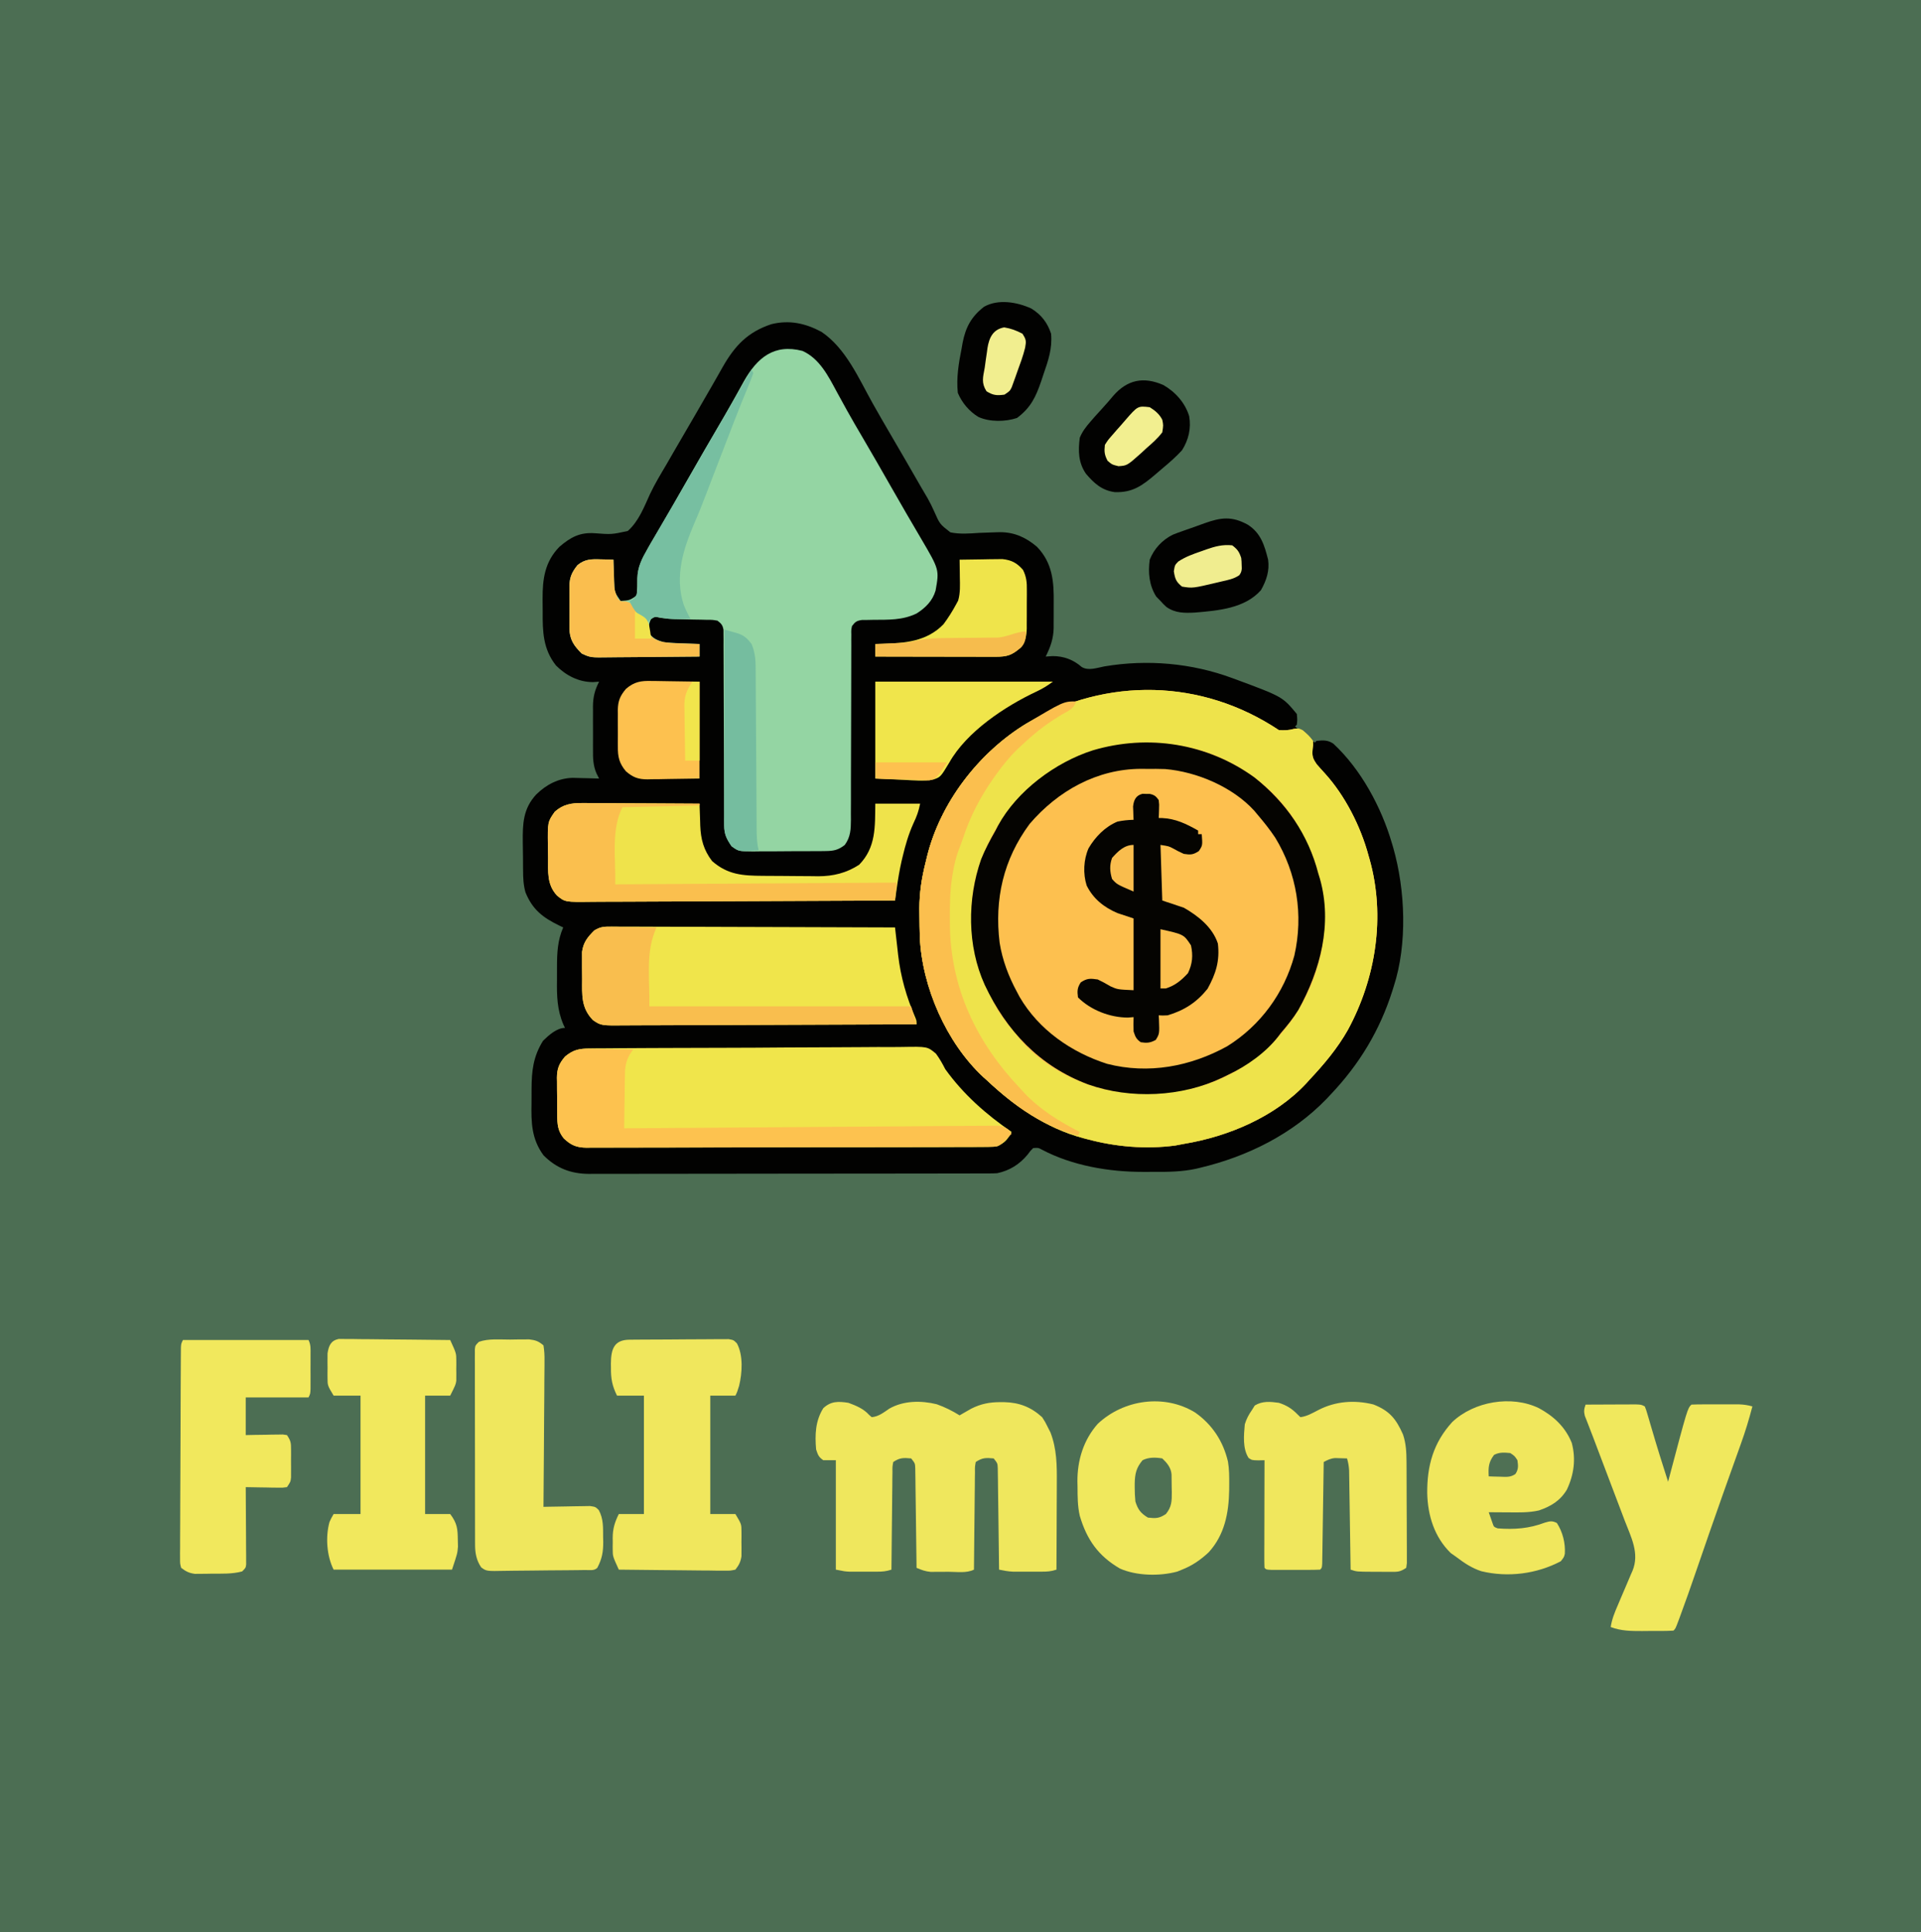 <?xml version="1.0" encoding="UTF-8"?>
<svg version="1.1" xmlns="http://www.w3.org/2000/svg" width="1071" height="1077">
<rect width="100%" height="100%" fill="#333333" stroke="none"/>
<path d="M0 0 C353.43 0 706.86 0 1071 0 C1071 355.41 1071 710.82 1071 1077 C717.57 1077 364.14 1077 0 1077 C0 721.59 0 366.18 0 0 Z " fill="#4C6E53" transform="translate(0,0)"/>
<path d="M0 0 C13.643 9.226 20.728 25.909 28.551 39.879 C31.927 45.895 35.388 51.86 38.875 57.812 C44.491 67.402 50.059 77.017 55.587 86.657 C56.755 88.688 57.941 90.707 59.146 92.716 C60.531 95.168 61.694 97.512 62.824 100.075 C65.96 107.17 65.96 107.17 71.85 111.761 C77.136 112.859 82.465 112.432 87.812 112.062 C90.964 111.907 94.115 111.795 97.27 111.723 C98.026 111.704 98.783 111.685 99.562 111.666 C107.615 111.67 114.012 114.611 120.132 119.812 C128.855 128.863 129.628 139.288 129.467 151.269 C129.437 153.628 129.446 155.985 129.459 158.344 C129.453 159.867 129.444 161.391 129.434 162.914 C129.437 163.607 129.439 164.3 129.442 165.014 C129.329 170.986 127.655 175.691 125 181 C126.299 180.917 127.599 180.835 128.938 180.75 C135.036 180.74 140.466 182.773 145.062 186.812 C148.805 189.106 153.671 187.249 157.789 186.477 C181.645 182.472 206.331 184.623 229 193 C229.692 193.253 230.384 193.505 231.097 193.766 C257.031 203.398 257.031 203.398 265 213 C265.312 216.188 265.312 216.188 265 219 C264.67 219.33 264.34 219.66 264 220 C269.445 224.455 269.445 224.455 275 229 C275.33 228.67 275.66 228.34 276 228 C279.763 227.638 282.138 227.432 285.352 229.551 C300.721 243.764 312.172 265.027 318 285 C318.24 285.802 318.48 286.603 318.727 287.429 C325.514 311.189 326.739 341.278 319 365 C318.764 365.758 318.528 366.515 318.285 367.296 C311.254 389.425 299.943 408.166 284 425 C282.828 426.251 282.828 426.251 281.633 427.527 C262.652 447.205 237.443 459.748 211 466 C210.218 466.187 209.436 466.374 208.63 466.566 C201.029 468.172 193.516 468.306 185.785 468.261 C183.635 468.25 181.486 468.261 179.336 468.273 C160.312 468.294 139.836 464.845 122.828 455.852 C120.883 454.789 120.883 454.789 118 455 C116.406 456.606 116.406 456.606 114.875 458.688 C110.369 464.084 104.904 467.535 98 469 C96.623 469.088 95.243 469.129 93.863 469.131 C93.042 469.135 92.221 469.139 91.375 469.143 C90.478 469.142 89.582 469.141 88.658 469.14 C87.701 469.143 86.745 469.146 85.759 469.149 C82.545 469.158 79.331 469.16 76.116 469.161 C73.815 469.166 71.514 469.171 69.213 469.176 C62.954 469.189 56.696 469.196 50.437 469.2 C46.528 469.203 42.618 469.207 38.708 469.212 C27.878 469.224 17.048 469.234 6.217 469.238 C5.524 469.238 4.831 469.238 4.117 469.238 C3.423 469.238 2.728 469.239 2.012 469.239 C0.605 469.239 -0.803 469.24 -2.21 469.24 C-2.908 469.24 -3.607 469.241 -4.326 469.241 C-15.633 469.245 -26.94 469.262 -38.246 469.286 C-49.862 469.309 -61.478 469.322 -73.093 469.323 C-79.612 469.324 -86.131 469.33 -92.65 469.348 C-98.783 469.364 -104.917 469.366 -111.051 469.358 C-113.3 469.357 -115.549 469.361 -117.798 469.371 C-120.873 469.384 -123.948 469.378 -127.023 469.367 C-128.351 469.38 -128.351 469.38 -129.706 469.392 C-139.805 469.312 -147.857 466.206 -155 459 C-161.668 449.917 -161.882 440.774 -161.672 429.981 C-161.625 427.372 -161.631 424.766 -161.645 422.156 C-161.609 411.962 -160.742 404.014 -155.25 395.188 C-152.093 392.118 -147.603 388 -143 388 C-143.284 387.416 -143.567 386.832 -143.86 386.231 C-147.433 377.89 -147.584 370.196 -147.467 361.284 C-147.437 358.872 -147.446 356.463 -147.459 354.051 C-147.447 346.226 -147.173 339.287 -144 332 C-144.664 331.685 -145.328 331.371 -146.012 331.047 C-155.274 326.558 -161.12 322.127 -165.046 312.411 C-166.205 308.267 -166.342 304.515 -166.371 300.234 C-166.385 298.984 -166.385 298.984 -166.398 297.709 C-166.413 295.951 -166.422 294.192 -166.426 292.434 C-166.437 289.772 -166.487 287.111 -166.537 284.449 C-166.636 274.192 -166.384 265.827 -159.068 257.909 C-153.435 252.381 -146.712 248.828 -138.746 248.609 C-136.976 248.635 -135.206 248.683 -133.438 248.75 C-132.524 248.768 -131.611 248.786 -130.67 248.805 C-128.445 248.851 -126.223 248.917 -124 249 C-124.73 247.552 -124.73 247.552 -125.475 246.074 C-127.366 241.639 -127.434 237.581 -127.398 232.812 C-127.401 231.951 -127.404 231.09 -127.407 230.202 C-127.409 228.39 -127.404 226.578 -127.391 224.767 C-127.375 222.008 -127.391 219.251 -127.41 216.492 C-127.408 214.724 -127.404 212.956 -127.398 211.188 C-127.408 209.962 -127.408 209.962 -127.417 208.712 C-127.352 203.416 -126.388 199.737 -124 195 C-125.114 195.083 -126.228 195.165 -127.375 195.25 C-135.394 195.236 -142.426 191.574 -148 186 C-155.275 176.855 -155.508 167.051 -155.446 155.917 C-155.438 153.571 -155.466 151.227 -155.498 148.881 C-155.551 137.704 -154.24 128.145 -146.121 119.824 C-139.864 114.443 -134.66 111.653 -126.379 112.254 C-117.049 112.954 -117.049 112.954 -108 111 C-101.941 105.648 -98.917 97.689 -95.636 90.465 C-92.947 84.77 -89.705 79.415 -86.5 74 C-85.237 71.814 -83.977 69.626 -82.719 67.438 C-78.602 60.302 -74.452 53.187 -70.289 46.079 C-67.151 40.713 -64.041 35.332 -60.965 29.93 C-59.951 28.154 -58.937 26.379 -57.923 24.604 C-56.964 22.922 -56.012 21.236 -55.061 19.551 C-48.292 7.703 -41.154 0.075 -27.879 -4.301 C-17.852 -6.736 -9.019 -4.816 0 0 Z " fill="#020201" transform="translate(458,185)"/>
<path d="M0 0 C3.029 0.198 5.499 0.142 8.426 -0.688 C11 -1 11 -1 13.238 0.082 C15.476 1.949 17.312 3.615 19 6 C19.125 8.238 19.125 8.238 18.812 10.625 C18.464 14.531 18.847 15.779 21.137 19.074 C22.566 20.74 24.04 22.357 25.52 23.978 C36.89 36.445 45.619 53.688 50 70 C50.18 70.626 50.361 71.251 50.547 71.896 C59.534 103.761 54.105 138.315 38.478 167.114 C32.629 177.452 25.12 186.366 17 195 C16.194 195.903 16.194 195.903 15.371 196.824 C-2.101 215.61 -28.156 226.553 -52.951 230.656 C-54.582 230.93 -56.205 231.248 -57.824 231.582 C-74.281 233.748 -91.04 232.304 -107 228 C-107.66 227.829 -108.319 227.657 -108.999 227.481 C-129.884 221.892 -147.441 209.631 -163 195 C-163.886 194.211 -163.886 194.211 -164.789 193.406 C-185.344 174.312 -198.904 143.266 -200.16 115.466 C-200.281 111.414 -200.345 107.366 -200.375 103.312 C-200.389 102.018 -200.403 100.723 -200.418 99.389 C-200.373 90.576 -199.153 82.533 -197 74 C-196.721 72.835 -196.442 71.671 -196.154 70.471 C-188.678 40.155 -167.135 12.384 -140.57 -3.762 C-96.024 -29.739 -42.949 -28.633 0 0 Z " fill="#FDC04F" transform="translate(713,407)"/>
<path d="M0 0 C9.538 4.227 14.484 14.147 19.18 22.883 C20.411 25.127 21.644 27.371 22.879 29.613 C23.501 30.746 24.123 31.878 24.763 33.044 C27.594 38.141 30.537 43.17 33.492 48.195 C38.938 57.476 44.301 66.802 49.625 76.153 C55.044 85.668 60.534 95.141 66.102 104.57 C76.315 121.953 76.315 121.953 74.215 133.617 C72.505 139.383 68.621 143.2 63.617 146.383 C55.709 150.186 48.014 149.841 39.377 149.91 C38.295 149.932 37.213 149.954 36.098 149.977 C35.117 149.984 34.136 149.991 33.126 149.998 C30.133 150.457 29.442 151.019 27.617 153.383 C27.168 155.601 27.168 155.601 27.239 158.107 C27.226 159.564 27.226 159.564 27.214 161.051 C27.223 162.648 27.223 162.648 27.232 164.277 C27.227 165.399 27.222 166.521 27.216 167.677 C27.206 170.118 27.203 172.559 27.206 174.999 C27.211 178.862 27.197 182.724 27.178 186.586 C27.141 194.789 27.127 202.992 27.117 211.195 C27.105 220.689 27.084 230.183 27.037 239.677 C27.024 243.483 27.028 247.288 27.033 251.094 C27.023 253.43 27.013 255.765 27.002 258.101 C27.011 259.688 27.011 259.688 27.021 261.308 C26.976 266.686 26.874 270.863 23.617 275.383 C20.122 278.143 17.481 278.764 13.08 278.803 C11.995 278.819 10.911 278.835 9.793 278.851 C8.051 278.851 8.051 278.851 6.273 278.852 C5.072 278.859 3.87 278.867 2.631 278.875 C0.093 278.885 -2.445 278.888 -4.984 278.884 C-8.869 278.883 -12.752 278.924 -16.637 278.969 C-19.104 278.974 -21.572 278.977 -24.039 278.977 C-25.781 279.001 -25.781 279.001 -27.559 279.026 C-35.592 278.957 -35.592 278.957 -39.529 276.096 C-42.276 272.076 -43.632 269.433 -43.641 264.518 C-43.648 263.541 -43.655 262.564 -43.662 261.557 C-43.659 260.491 -43.657 259.426 -43.654 258.328 C-43.659 257.201 -43.665 256.074 -43.67 254.912 C-43.68 252.464 -43.686 250.017 -43.688 247.569 C-43.691 243.699 -43.708 239.829 -43.729 235.959 C-43.777 226.349 -43.809 216.739 -43.83 207.129 C-43.848 199.007 -43.877 190.886 -43.924 182.765 C-43.936 180.197 -43.941 177.629 -43.942 175.06 C-43.942 171.476 -43.96 167.893 -43.982 164.308 C-43.978 163.241 -43.973 162.173 -43.968 161.073 C-43.978 160.099 -43.988 159.124 -43.998 158.12 C-44 157.273 -44.002 156.426 -44.004 155.552 C-44.471 152.879 -45.23 151.993 -47.383 150.383 C-50.152 149.893 -50.152 149.893 -53.301 149.906 C-54.473 149.875 -55.646 149.844 -56.854 149.812 C-58.08 149.794 -59.307 149.776 -60.57 149.758 C-62.981 149.706 -65.391 149.652 -67.801 149.594 C-68.938 149.568 -70.076 149.542 -71.248 149.515 C-73.914 149.403 -76.481 149.168 -79.121 148.793 C-82.273 148.079 -82.273 148.079 -84.383 149.445 C-85.834 152.257 -85.772 154.268 -85.383 157.383 C-83.35 160.378 -80.769 161.31 -77.383 162.383 C-73.951 162.765 -70.52 162.891 -67.07 163.008 C-65.673 163.066 -65.673 163.066 -64.248 163.125 C-61.96 163.219 -59.672 163.305 -57.383 163.383 C-57.383 165.693 -57.383 168.003 -57.383 170.383 C-65.363 170.476 -73.343 170.547 -81.323 170.59 C-85.029 170.611 -88.735 170.639 -92.441 170.685 C-96.02 170.728 -99.599 170.752 -103.178 170.762 C-104.541 170.77 -105.904 170.784 -107.266 170.806 C-118.087 170.971 -118.087 170.971 -123.017 168.733 C-127.48 164.299 -129.819 160.978 -129.939 154.521 C-129.931 153.805 -129.922 153.089 -129.914 152.352 C-129.918 151.597 -129.922 150.843 -129.926 150.066 C-129.928 148.48 -129.921 146.893 -129.904 145.306 C-129.883 142.889 -129.904 140.475 -129.93 138.059 C-129.927 136.51 -129.922 134.962 -129.914 133.414 C-129.922 132.698 -129.93 131.982 -129.939 131.245 C-129.845 126.171 -128.545 123.305 -125.383 119.383 C-121.345 116.056 -117.604 116.007 -112.57 116.195 C-111.531 116.216 -111.531 116.216 -110.471 116.236 C-108.774 116.271 -107.079 116.325 -105.383 116.383 C-105.368 116.937 -105.354 117.492 -105.339 118.063 C-105.264 120.587 -105.167 123.11 -105.07 125.633 C-105.048 126.506 -105.025 127.378 -105.002 128.277 C-104.828 134.436 -104.828 134.436 -101.383 139.383 C-96.367 139.053 -96.367 139.053 -92.383 136.383 C-92.156 133.194 -92.065 130.047 -92.08 126.852 C-91.893 120.475 -89.5 115.862 -86.383 110.383 C-85.658 109.1 -85.658 109.1 -84.918 107.792 C-83.324 105.017 -81.701 102.261 -80.07 99.508 C-74.777 90.502 -69.552 81.46 -64.383 72.383 C-58.851 62.674 -53.279 52.99 -47.615 43.358 C-44.848 38.647 -42.112 33.923 -39.456 29.149 C-38.461 27.363 -37.461 25.581 -36.459 23.799 C-35.196 21.547 -33.944 19.288 -32.707 17.021 C-25.262 3.815 -15.859 -4.108 0 0 Z " fill="#94D5A3" transform="translate(447.383,195.617)"/>
<path d="M0 0 C3.029 0.198 5.499 0.142 8.426 -0.688 C11 -1 11 -1 13.238 0.082 C15.476 1.949 17.312 3.615 19 6 C19.125 8.238 19.125 8.238 18.812 10.625 C18.464 14.531 18.847 15.779 21.137 19.074 C22.566 20.74 24.04 22.357 25.52 23.978 C36.89 36.445 45.619 53.688 50 70 C50.18 70.626 50.361 71.251 50.547 71.896 C59.534 103.761 54.105 138.315 38.478 167.114 C32.629 177.452 25.12 186.366 17 195 C16.194 195.903 16.194 195.903 15.371 196.824 C-2.101 215.61 -28.156 226.553 -52.951 230.656 C-54.582 230.93 -56.205 231.248 -57.824 231.582 C-74.281 233.748 -91.04 232.304 -107 228 C-107.66 227.829 -108.319 227.657 -108.999 227.481 C-129.884 221.892 -147.441 209.631 -163 195 C-163.886 194.211 -163.886 194.211 -164.789 193.406 C-185.344 174.312 -198.904 143.266 -200.16 115.466 C-200.281 111.414 -200.345 107.366 -200.375 103.312 C-200.389 102.018 -200.403 100.723 -200.418 99.389 C-200.373 90.576 -199.153 82.533 -197 74 C-196.721 72.835 -196.442 71.671 -196.154 70.471 C-188.678 40.155 -167.135 12.384 -140.57 -3.762 C-96.024 -29.739 -42.949 -28.633 0 0 Z M-122 20 C-123.016 20.579 -124.032 21.158 -125.078 21.754 C-146.951 34.92 -162.331 56.913 -168.907 81.418 C-175.197 107.589 -169.725 132.842 -156.855 155.996 C-153.961 160.682 -150.578 164.827 -147 169 C-146.555 169.589 -146.111 170.178 -145.652 170.785 C-133.042 187.097 -110.83 198.541 -90.699 201.531 C-63.242 204.735 -36.262 200.772 -14.074 183.492 C-13.06 182.67 -12.045 181.847 -11 181 C-10.099 180.281 -9.198 179.561 -8.27 178.82 C10.285 163.113 22.415 139.04 25 115 C26.737 93.567 22.606 74.63 12 56 C11.529 55.093 11.059 54.185 10.574 53.25 C-0.203 33.413 -21.752 17.898 -43.027 11.379 C-70.336 3.585 -97.284 5.587 -122 20 Z " fill="#EEE34B" transform="translate(713,407)"/>
<path d="M0 0 C0.808 -0.011 1.616 -0.022 2.449 -0.034 C5.148 -0.066 7.846 -0.07 10.545 -0.074 C12.484 -0.091 14.423 -0.109 16.361 -0.129 C21.622 -0.177 26.882 -0.199 32.142 -0.213 C35.43 -0.222 38.718 -0.237 42.005 -0.253 C53.478 -0.308 64.951 -0.339 76.423 -0.351 C87.113 -0.363 97.802 -0.432 108.491 -0.526 C117.674 -0.604 126.856 -0.639 136.038 -0.643 C141.521 -0.646 147.002 -0.666 152.484 -0.73 C157.641 -0.789 162.796 -0.796 167.953 -0.762 C169.843 -0.759 171.733 -0.774 173.622 -0.81 C187.889 -1.064 187.889 -1.064 192.633 2.923 C194.687 5.716 196.249 8.469 197.815 11.555 C207.945 25.638 220.59 36.793 234.815 46.555 C232.712 50.651 231.019 52.641 226.815 54.555 C223.644 54.994 220.5 54.973 217.302 54.956 C216.339 54.963 215.376 54.97 214.383 54.977 C211.154 54.996 207.925 54.993 204.695 54.991 C202.38 55 200.066 55.01 197.751 55.021 C191.462 55.048 185.173 55.055 178.884 55.057 C173.635 55.06 168.387 55.071 163.138 55.081 C151.464 55.104 139.789 55.113 128.115 55.111 C127.414 55.111 126.714 55.111 125.993 55.111 C125.292 55.111 124.59 55.111 123.868 55.111 C112.505 55.109 101.142 55.138 89.779 55.18 C78.107 55.223 66.435 55.244 54.763 55.242 C48.211 55.241 41.66 55.249 35.109 55.281 C28.948 55.31 22.788 55.31 16.626 55.289 C14.365 55.285 12.104 55.293 9.843 55.311 C6.756 55.334 3.671 55.32 0.583 55.297 C-0.311 55.312 -1.206 55.328 -2.127 55.344 C-7.719 55.251 -10.705 54.065 -14.801 50.232 C-18.257 46.042 -18.504 42.218 -18.52 36.938 C-18.527 36.203 -18.534 35.468 -18.541 34.711 C-18.551 33.16 -18.555 31.608 -18.555 30.057 C-18.56 27.695 -18.596 25.335 -18.634 22.973 C-18.64 21.461 -18.644 19.95 -18.645 18.438 C-18.66 17.738 -18.674 17.037 -18.689 16.316 C-18.642 11.242 -17.456 8.4 -14.185 4.555 C-9.527 0.777 -5.843 -0.032 0 0 Z " fill="#F0E54B" transform="translate(329.185,584.445)"/>
<path d="M0 0 C4.233 1.558 8.5 3.309 11.535 6.73 C12.26 7.359 12.26 7.359 13 8 C16.873 7.681 19.673 5.378 22.805 3.254 C30.737 -1.277 40.519 -1.339 49.246 0.793 C53.834 2.418 57.864 4.432 62 7 C62.58 6.662 63.16 6.325 63.758 5.977 C64.539 5.531 65.32 5.085 66.125 4.625 C66.891 4.184 67.656 3.743 68.445 3.289 C73.844 0.565 78.734 -0.389 84.75 -0.375 C85.452 -0.373 86.155 -0.372 86.878 -0.37 C95.226 -0.175 101.787 2.346 108 8 C109.73 10.664 109.73 10.664 111.188 13.625 C111.92 15.067 111.92 15.067 112.668 16.539 C116.222 25.774 116.273 34.969 116.195 44.758 C116.192 46.156 116.189 47.554 116.187 48.952 C116.179 52.599 116.16 56.245 116.137 59.891 C116.117 63.625 116.108 67.359 116.098 71.094 C116.076 78.396 116.042 85.698 116 93 C112.94 94.02 110.836 94.129 107.633 94.133 C106.582 94.134 105.532 94.135 104.449 94.137 C103.352 94.133 102.255 94.129 101.125 94.125 C99.491 94.131 99.491 94.131 97.824 94.137 C96.244 94.135 96.244 94.135 94.633 94.133 C93.193 94.131 93.193 94.131 91.723 94.129 C89.048 94.002 86.615 93.552 84 93 C83.992 92.268 83.984 91.535 83.975 90.78 C83.898 83.879 83.81 76.978 83.712 70.078 C83.663 66.53 83.616 62.982 83.578 59.434 C83.534 55.355 83.475 51.277 83.414 47.199 C83.403 45.924 83.391 44.649 83.379 43.335 C83.359 42.154 83.339 40.973 83.319 39.757 C83.306 38.715 83.292 37.674 83.278 36.601 C83.178 33.765 83.178 33.765 81 31 C76.654 30.605 74.68 30.547 71 33 C70.522 35.623 70.522 35.623 70.568 38.735 C70.548 39.936 70.528 41.137 70.508 42.375 C70.501 43.677 70.495 44.979 70.488 46.32 C70.471 47.663 70.453 49.005 70.434 50.347 C70.386 53.882 70.357 57.416 70.33 60.951 C70.301 64.557 70.254 68.163 70.209 71.77 C70.123 78.846 70.056 85.923 70 93 C65.809 95.096 60.292 94.185 55.688 94.188 C54.546 94.2 53.405 94.212 52.229 94.225 C50.574 94.228 50.574 94.228 48.887 94.23 C47.878 94.235 46.87 94.239 45.831 94.243 C42.855 93.988 40.732 93.158 38 92 C37.992 91.28 37.984 90.56 37.975 89.818 C37.898 83.035 37.81 76.252 37.712 69.469 C37.663 65.981 37.616 62.494 37.578 59.007 C37.534 54.998 37.475 50.989 37.414 46.98 C37.403 45.727 37.391 44.474 37.379 43.183 C37.359 42.022 37.339 40.861 37.319 39.665 C37.306 38.641 37.292 37.617 37.278 36.563 C37.173 33.76 37.173 33.76 35 31 C30.654 30.605 28.68 30.547 25 33 C24.522 35.623 24.522 35.623 24.568 38.735 C24.548 39.936 24.528 41.137 24.508 42.375 C24.501 43.677 24.495 44.979 24.488 46.32 C24.471 47.663 24.453 49.005 24.434 50.347 C24.386 53.882 24.357 57.416 24.33 60.951 C24.301 64.557 24.254 68.163 24.209 71.77 C24.123 78.846 24.056 85.923 24 93 C21 94 18.986 94.129 15.852 94.133 C14.846 94.134 13.841 94.135 12.805 94.137 C11.231 94.131 11.231 94.131 9.625 94.125 C8.063 94.131 8.063 94.131 6.469 94.137 C5.461 94.135 4.453 94.134 3.414 94.133 C2.037 94.131 2.037 94.131 0.631 94.129 C-2 94 -2 94 -7 93 C-7 72.87 -7 52.74 -7 32 C-9.31 32 -11.62 32 -14 32 C-16.616 30.169 -16.97 29.09 -18 26 C-18.699 17.832 -18.452 10.118 -14 3 C-9.755 -0.994 -5.551 -0.863 0 0 Z " fill="#EFE75D" transform="translate(473,782)"/>
<path d="M0 0 C0.678 -0.003 1.356 -0.007 2.055 -0.01 C4.32 -0.017 6.584 0.005 8.849 0.027 C10.475 0.028 12.101 0.027 13.728 0.025 C18.139 0.024 22.549 0.048 26.96 0.075 C31.571 0.1 36.182 0.103 40.793 0.108 C49.523 0.12 58.253 0.153 66.983 0.193 C76.922 0.238 86.862 0.26 96.801 0.28 C117.246 0.322 137.69 0.392 158.135 0.481 C158.213 1.189 158.291 1.897 158.371 2.626 C158.735 5.882 159.108 9.137 159.482 12.391 C159.605 13.504 159.728 14.618 159.854 15.765 C161.281 28.052 164.508 39.341 169.435 50.696 C170.135 52.481 170.135 52.481 170.135 54.481 C147.308 54.598 124.482 54.686 101.655 54.74 C91.056 54.766 80.457 54.801 69.858 54.858 C60.62 54.908 51.382 54.94 42.143 54.951 C37.252 54.958 32.361 54.973 27.469 55.01 C22.864 55.044 18.259 55.054 13.653 55.047 C11.964 55.048 10.276 55.058 8.587 55.077 C-5.761 55.232 -5.761 55.232 -10.305 52.123 C-16.9 45.317 -16.362 38.181 -16.311 29.259 C-16.303 26.987 -16.332 24.718 -16.363 22.446 C-16.365 20.989 -16.364 19.532 -16.361 18.075 C-16.363 16.762 -16.365 15.449 -16.367 14.096 C-15.638 8.846 -13.4 5.968 -9.652 2.338 C-6.174 0.021 -4.157 -0.013 0 0 Z " fill="#F0E54B" transform="translate(340.865,516.519)"/>
<path d="M0 0 C17.596 13.924 30.033 31.879 35.625 53.625 C35.923 54.591 36.221 55.556 36.527 56.551 C43.587 81.634 36.776 107.499 24.48 129.621 C21.586 134.307 18.203 138.452 14.625 142.625 C14.18 143.214 13.736 143.803 13.277 144.41 C6.39 153.32 -4.251 160.87 -14.375 165.625 C-15.544 166.2 -16.713 166.775 -17.918 167.367 C-40.562 178.169 -68.976 179.499 -92.699 171.148 C-119.76 161.003 -138.295 141.302 -150.375 115.625 C-160.211 93.923 -160.141 67.915 -152.375 45.625 C-150.137 40.046 -147.345 34.842 -144.375 29.625 C-143.904 28.718 -143.434 27.81 -142.949 26.875 C-132.393 7.444 -110.882 -8.481 -90.066 -15.11 C-59.152 -24.249 -26.233 -18.987 0 0 Z M-125.34 25.922 C-139.986 45.716 -145.022 67.863 -142.062 92.202 C-140.478 101.955 -137.071 110.94 -132.375 119.625 C-131.885 120.545 -131.395 121.466 -130.891 122.414 C-120.249 140.695 -102.007 153.303 -82.152 159.656 C-59.103 165.59 -35.669 161.174 -15.156 149.848 C3.332 138.341 16.519 120.312 22.25 99.34 C27.412 76.576 23.664 53.424 11.625 33.625 C8.586 29.042 5.191 24.806 1.625 20.625 C1.064 19.951 0.504 19.277 -0.074 18.582 C-12.131 5.31 -32.151 -3.168 -49.742 -4.661 C-53.125 -4.774 -56.491 -4.785 -59.875 -4.75 C-61.555 -4.767 -61.555 -4.767 -63.27 -4.785 C-87.769 -4.7 -109.544 7.457 -125.34 25.922 Z " fill="#050401" transform="translate(699.375,433.375)"/>
<path d="M0 0 C1.069 -0.001 1.069 -0.001 2.16 -0.001 C4.498 0.001 6.835 0.024 9.172 0.048 C10.8 0.053 12.429 0.057 14.057 0.06 C18.328 0.072 22.599 0.101 26.87 0.135 C31.234 0.165 35.597 0.179 39.961 0.194 C48.514 0.226 57.066 0.277 65.618 0.341 C65.634 0.91 65.649 1.479 65.666 2.065 C65.746 4.679 65.846 7.291 65.946 9.903 C65.97 10.798 65.995 11.694 66.021 12.616 C66.334 20.218 67.906 26.17 72.618 32.341 C81.411 40.044 89.773 40.5 100.973 40.579 C102.071 40.587 103.168 40.595 104.299 40.603 C106.618 40.617 108.937 40.628 111.256 40.636 C113.613 40.647 115.971 40.668 118.328 40.697 C121.751 40.74 125.174 40.756 128.598 40.766 C129.638 40.784 130.678 40.801 131.75 40.819 C140.157 40.795 147.496 39.017 154.602 34.403 C164.094 24.691 163.445 13.105 163.618 0.341 C171.868 0.341 180.118 0.341 188.618 0.341 C187.753 4.664 186.724 7.436 184.868 11.341 C182.163 17.353 180.387 23.431 178.868 29.841 C178.669 30.669 178.471 31.498 178.267 32.352 C177.115 37.435 176.273 42.521 175.55 47.682 C175.374 48.932 175.198 50.182 175.017 51.47 C174.885 52.418 174.754 53.365 174.618 54.341 C150.748 54.481 126.878 54.587 103.008 54.651 C91.925 54.682 80.842 54.725 69.759 54.793 C60.099 54.853 50.439 54.892 40.778 54.905 C35.663 54.913 30.549 54.931 25.434 54.975 C20.618 55.016 15.803 55.028 10.987 55.019 C9.221 55.021 7.455 55.033 5.689 55.056 C-9.319 55.242 -9.319 55.242 -13.863 51.548 C-19.548 45.407 -18.788 38.26 -18.808 30.379 C-18.82 28.111 -18.869 25.846 -18.919 23.579 C-19.07 10.529 -19.07 10.529 -15.047 4.795 C-10.421 0.754 -5.997 -0.031 0 0 Z " fill="#EFE34B" transform="translate(324.382,447.659)"/>
<path d="M0 0 C1.272 -0.013 2.543 -0.026 3.853 -0.039 C5.253 -0.047 6.652 -0.055 8.051 -0.061 C8.753 -0.065 9.454 -0.069 10.177 -0.074 C13.889 -0.095 17.601 -0.109 21.313 -0.118 C25.153 -0.129 28.992 -0.164 32.831 -0.203 C35.778 -0.229 38.726 -0.238 41.674 -0.241 C43.089 -0.246 44.505 -0.258 45.92 -0.276 C47.9 -0.301 49.88 -0.298 51.859 -0.293 C52.987 -0.299 54.114 -0.305 55.275 -0.311 C58.059 0.177 58.059 0.177 59.904 2.046 C63.513 8.702 62.876 18.55 61.122 25.74 C60.059 29.177 60.059 29.177 59.059 31.177 C54.439 31.177 49.819 31.177 45.059 31.177 C45.059 52.957 45.059 74.737 45.059 97.177 C49.679 97.177 54.299 97.177 59.059 97.177 C62.44 102.812 62.44 102.812 62.458 107.083 C62.461 107.992 62.465 108.901 62.469 109.837 C62.458 110.774 62.446 111.711 62.434 112.677 C62.446 113.614 62.457 114.551 62.469 115.517 C62.465 116.426 62.462 117.334 62.458 118.271 C62.454 119.093 62.451 119.914 62.447 120.761 C61.94 123.918 61.037 125.655 59.059 128.177 C56.231 128.778 56.231 128.778 52.752 128.745 C51.451 128.744 50.149 128.744 48.809 128.743 C47.388 128.718 45.968 128.692 44.547 128.665 C43.094 128.656 41.641 128.649 40.188 128.644 C36.366 128.625 32.544 128.576 28.722 128.52 C24.821 128.469 20.919 128.446 17.018 128.421 C9.365 128.368 1.712 128.282 -5.941 128.177 C-9.319 120.756 -9.319 120.756 -9.339 117.021 C-9.343 116.308 -9.347 115.595 -9.351 114.861 C-9.339 114.14 -9.328 113.419 -9.316 112.677 C-9.333 111.596 -9.333 111.596 -9.351 110.493 C-9.323 105.359 -8.226 101.771 -5.941 97.177 C-1.321 97.177 3.299 97.177 8.059 97.177 C8.059 75.397 8.059 53.617 8.059 31.177 C3.109 31.177 -1.841 31.177 -6.941 31.177 C-9.626 25.785 -10.412 21.605 -10.316 15.615 C-10.328 14.886 -10.339 14.157 -10.351 13.406 C-10.307 5.206 -8.588 0.075 0 0 Z " fill="#F0E75D" transform="translate(350.941,746.823)"/>
<path d="M0 0 C1.722 0.017 1.722 0.017 3.479 0.034 C4.78 0.034 6.081 0.034 7.422 0.035 C8.842 0.06 10.263 0.086 11.683 0.113 C13.136 0.122 14.589 0.129 16.042 0.134 C19.865 0.154 23.687 0.203 27.509 0.258 C31.41 0.309 35.311 0.332 39.213 0.357 C46.866 0.411 54.519 0.496 62.172 0.601 C65.55 7.986 65.55 7.986 65.57 12.011 C65.574 12.774 65.578 13.536 65.582 14.322 C65.57 15.095 65.559 15.868 65.547 16.664 C65.558 17.44 65.57 18.217 65.582 19.017 C65.578 19.778 65.574 20.54 65.57 21.324 C65.567 22.002 65.563 22.68 65.56 23.379 C65.172 25.601 65.172 25.601 62.172 31.601 C57.552 31.601 52.932 31.601 48.172 31.601 C48.172 53.381 48.172 75.161 48.172 97.601 C52.792 97.601 57.412 97.601 62.172 97.601 C66.108 102.85 66.336 105.809 66.422 112.289 C66.447 113.448 66.473 114.607 66.5 115.8 C66.172 119.601 66.172 119.601 63.172 128.601 C41.392 128.601 19.612 128.601 -2.828 128.601 C-6.66 120.938 -7.422 110.449 -5.157 102.136 C-4.328 100.226 -4.328 100.226 -2.828 97.601 C2.122 97.601 7.072 97.601 12.172 97.601 C12.172 75.821 12.172 54.041 12.172 31.601 C7.222 31.601 2.272 31.601 -2.828 31.601 C-6.209 25.967 -6.209 25.967 -6.227 21.695 C-6.231 20.786 -6.235 19.877 -6.239 18.941 C-6.227 18.004 -6.215 17.067 -6.203 16.101 C-6.215 15.164 -6.227 14.227 -6.239 13.261 C-6.235 12.353 -6.231 11.444 -6.227 10.508 C-6.223 9.686 -6.22 8.864 -6.217 8.017 C-5.533 3.762 -4.414 0.938 0 0 Z " fill="#F1E85D" transform="translate(188.828,746.399)"/>
<path d="M0 0 C9.561 6.666 15.714 16.02 18.389 27.376 C19.125 31.679 19.116 35.976 19.09 40.332 C19.084 41.304 19.079 42.275 19.073 43.277 C18.857 56.08 16.546 68.199 7.668 77.965 C3.174 82.164 -1.487 85.404 -7.223 87.645 C-8.091 88 -8.96 88.356 -9.855 88.723 C-19.553 91.378 -32.633 91.149 -41.836 87.031 C-53.92 80.01 -60.303 70.913 -64.223 57.645 C-65.46 52.236 -65.444 46.983 -65.473 41.457 C-65.493 40.466 -65.514 39.476 -65.535 38.455 C-65.597 26.657 -62.139 15.308 -54.184 6.348 C-39.8 -7.172 -17.155 -10.462 0 0 Z " fill="#F0E85D" transform="translate(666.223,787.355)"/>
<path d="M0 0 C23.1 0 46.2 0 70 0 C71.399 2.798 71.13 5.124 71.133 8.25 C71.134 9.498 71.135 10.746 71.137 12.031 C71.133 13.341 71.129 14.651 71.125 16 C71.129 17.31 71.133 18.619 71.137 19.969 C71.135 21.217 71.134 22.464 71.133 23.75 C71.132 24.9 71.131 26.05 71.129 27.234 C71 30 71 30 70 32 C58.45 32 46.9 32 35 32 C35 38.93 35 45.86 35 53 C36.637 52.965 38.274 52.93 39.961 52.895 C42.099 52.866 44.237 52.839 46.375 52.812 C47.455 52.787 48.535 52.762 49.648 52.736 C50.68 52.727 51.711 52.717 52.773 52.707 C53.727 52.691 54.68 52.676 55.662 52.659 C56.433 52.772 57.205 52.884 58 53 C60.205 56.308 60.256 57.368 60.266 61.219 C60.269 62.74 60.269 62.74 60.273 64.293 C60.266 65.351 60.258 66.41 60.25 67.5 C60.262 69.087 60.262 69.087 60.273 70.707 C60.271 71.722 60.268 72.736 60.266 73.781 C60.263 74.71 60.261 75.639 60.259 76.596 C60 79 60 79 58 82 C55.662 82.341 55.662 82.341 52.773 82.293 C51.742 82.283 50.711 82.274 49.648 82.264 C48.028 82.226 48.028 82.226 46.375 82.188 C45.287 82.174 44.199 82.16 43.078 82.146 C40.385 82.111 37.693 82.062 35 82 C35.004 82.559 35.009 83.119 35.013 83.695 C35.058 89.502 35.088 95.309 35.11 101.116 C35.12 103.285 35.134 105.454 35.151 107.623 C35.175 110.736 35.186 113.848 35.195 116.961 C35.206 117.935 35.216 118.909 35.227 119.912 C35.227 121.264 35.227 121.264 35.227 122.642 C35.231 123.437 35.236 124.232 35.241 125.051 C35 127 35 127 33 129 C27.437 130.496 21.718 130.223 16 130.25 C14.92 130.271 13.84 130.291 12.727 130.312 C11.682 130.318 10.638 130.323 9.562 130.328 C8.615 130.337 7.668 130.347 6.691 130.356 C3.394 129.92 1.647 129.006 -1 127 C-1.618 124.684 -1.618 124.684 -1.608 121.907 C-1.616 120.854 -1.625 119.801 -1.633 118.716 C-1.617 117.561 -1.6 116.406 -1.583 115.217 C-1.586 114 -1.588 112.784 -1.591 111.53 C-1.592 108.193 -1.571 104.858 -1.54 101.521 C-1.512 98.031 -1.512 94.542 -1.509 91.053 C-1.5 85.195 -1.472 79.336 -1.432 73.478 C-1.375 65.21 -1.353 56.943 -1.337 48.675 C-1.324 42.954 -1.304 37.233 -1.281 31.511 C-1.276 30.123 -1.271 28.734 -1.266 27.345 C-1.25 22.781 -1.224 18.218 -1.193 13.654 C-1.189 12.497 -1.184 11.34 -1.18 10.148 C-1.171 9.098 -1.163 8.048 -1.154 6.966 C-1.148 6.05 -1.143 5.134 -1.137 4.19 C-1 2 -1 2 0 0 Z " fill="#F1E85D" transform="translate(102,747)"/>
<path d="M0 0 C4.175 1.357 7.191 3.168 10.25 6.312 C10.828 6.869 11.405 7.426 12 8 C15.682 7.559 18.806 5.679 22.062 4 C31.645 -0.927 42.168 -1.683 52.68 0.906 C61.68 4.408 65.355 8.951 69.203 17.656 C70.885 22.602 71.13 27.519 71.161 32.708 C71.171 34.022 71.18 35.337 71.19 36.691 C71.195 38.112 71.199 39.532 71.203 40.953 C71.209 42.419 71.215 43.886 71.22 45.352 C71.231 48.415 71.237 51.478 71.24 54.541 C71.246 58.471 71.27 62.401 71.298 66.331 C71.317 69.354 71.322 72.377 71.324 75.4 C71.327 76.85 71.335 78.299 71.348 79.749 C71.365 81.769 71.361 83.789 71.356 85.81 C71.362 87.534 71.362 87.534 71.367 89.294 C71.246 90.187 71.125 91.08 71 92 C67.585 94.277 66.353 94.247 62.344 94.23 C61.239 94.229 60.134 94.227 58.996 94.225 C57.842 94.212 56.689 94.2 55.5 94.188 C54.346 94.187 53.193 94.186 52.004 94.186 C43.421 94.14 43.421 94.14 40 93 C39.99 92.282 39.979 91.565 39.969 90.825 C39.871 84.057 39.768 77.289 39.661 70.52 C39.606 67.041 39.552 63.562 39.503 60.082 C39.446 56.081 39.381 52.079 39.316 48.078 C39.3 46.83 39.283 45.582 39.266 44.296 C39.236 42.555 39.236 42.555 39.205 40.778 C39.182 39.246 39.182 39.246 39.158 37.683 C39.018 35.306 38.676 33.274 38 31 C36.584 30.946 35.167 30.907 33.75 30.875 C32.567 30.84 32.567 30.84 31.359 30.805 C28.778 31.018 27.262 31.794 25 33 C24.99 33.737 24.979 34.474 24.969 35.233 C24.871 42.164 24.768 49.095 24.661 56.026 C24.605 59.59 24.552 63.153 24.503 66.717 C24.446 70.81 24.381 74.903 24.316 78.996 C24.291 80.924 24.291 80.924 24.266 82.891 C24.246 84.072 24.226 85.254 24.205 86.47 C24.19 87.516 24.174 88.562 24.158 89.64 C24 92 24 92 23 93 C20.793 93.1 18.584 93.131 16.375 93.133 C15.713 93.134 15.051 93.135 14.369 93.136 C12.966 93.136 11.564 93.135 10.162 93.13 C8.009 93.125 5.856 93.13 3.703 93.137 C2.344 93.136 0.984 93.135 -0.375 93.133 C-1.62 93.132 -2.865 93.131 -4.148 93.129 C-7 93 -7 93 -8 92 C-8.094 90.128 -8.117 88.253 -8.114 86.379 C-8.113 85.177 -8.113 83.976 -8.113 82.739 C-8.108 81.431 -8.103 80.124 -8.098 78.777 C-8.096 77.434 -8.094 76.09 -8.093 74.746 C-8.09 71.203 -8.08 67.66 -8.069 64.118 C-8.058 60.505 -8.054 56.892 -8.049 53.279 C-8.038 46.186 -8.021 39.093 -8 32 C-9.116 32.026 -10.233 32.052 -11.383 32.078 C-15 32 -15 32 -16.875 30.75 C-20.305 25.415 -19.527 18.048 -19 12 C-18.082 8.969 -16.81 6.585 -15 4 C-14.484 3.175 -13.969 2.35 -13.438 1.5 C-9.228 -1.091 -4.786 -0.662 0 0 Z " fill="#F0E75D" transform="translate(713,782)"/>
<path d="M0 0 C4.378 -0.025 8.756 -0.043 13.135 -0.055 C14.625 -0.06 16.115 -0.067 17.604 -0.075 C19.744 -0.088 21.884 -0.093 24.023 -0.098 C25.312 -0.103 26.6 -0.108 27.927 -0.114 C31 0 31 0 33 1 C33.774 2.923 33.774 2.923 34.516 5.461 C34.795 6.399 35.074 7.338 35.361 8.304 C35.654 9.318 35.948 10.331 36.25 11.375 C36.87 13.468 37.491 15.56 38.113 17.652 C38.582 19.24 38.582 19.24 39.061 20.859 C40.469 25.568 41.948 30.254 43.438 34.938 C43.696 35.753 43.955 36.569 44.222 37.41 C44.813 39.273 45.406 41.137 46 43 C46.186 42.296 46.372 41.592 46.563 40.867 C56.801 2.199 56.801 2.199 59 0 C61.171 -0.1 63.346 -0.131 65.52 -0.133 C66.175 -0.134 66.829 -0.135 67.504 -0.136 C68.894 -0.136 70.284 -0.135 71.673 -0.13 C73.793 -0.125 75.913 -0.13 78.033 -0.137 C79.383 -0.136 80.732 -0.135 82.082 -0.133 C83.926 -0.131 83.926 -0.131 85.808 -0.129 C88.447 -0.022 90.486 0.313 93 1 C91.159 8.074 89.068 14.977 86.586 21.852 C86.095 23.228 86.095 23.228 85.595 24.631 C84.891 26.604 84.186 28.576 83.479 30.547 C81.572 35.864 79.679 41.186 77.785 46.508 C77.197 48.161 77.197 48.161 76.596 49.847 C71.542 64.067 66.624 78.335 61.71 92.604 C58.741 101.212 55.753 109.81 52.574 118.344 C52.326 119.012 52.079 119.681 51.823 120.37 C50.124 124.876 50.124 124.876 49 126 C44.464 126.256 39.917 126.185 35.375 126.188 C34.103 126.2 32.83 126.212 31.52 126.225 C25.319 126.234 19.83 126.215 14 124 C14.669 119.635 16.228 115.814 17.977 111.793 C18.571 110.388 19.165 108.982 19.758 107.576 C20.689 105.38 21.625 103.188 22.576 101.001 C23.498 98.876 24.395 96.742 25.289 94.605 C25.575 93.962 25.862 93.319 26.157 92.657 C30.201 82.843 25.336 73.852 21.793 64.605 C21.265 63.209 20.738 61.812 20.212 60.414 C18.829 56.748 17.435 53.085 16.039 49.424 C14.631 45.727 13.233 42.026 11.834 38.326 C10.012 33.507 8.187 28.689 6.354 23.873 C5.661 22.049 4.974 20.223 4.286 18.397 C3.449 16.185 2.596 13.978 1.728 11.777 C1.351 10.803 0.975 9.829 0.587 8.825 C0.255 7.984 -0.077 7.143 -0.42 6.277 C-1.06 3.764 -0.853 2.418 0 0 Z " fill="#F0E85D" transform="translate(884,783)"/>
<path d="M0 0 C1.228 -0.021 2.456 -0.041 3.721 -0.062 C4.905 -0.068 6.089 -0.073 7.309 -0.078 C8.388 -0.087 9.468 -0.097 10.58 -0.106 C14.184 0.324 15.795 0.875 18.562 3.25 C19.048 6.303 19.196 8.799 19.13 11.852 C19.131 12.731 19.132 13.609 19.132 14.514 C19.129 17.42 19.09 20.325 19.051 23.23 C19.041 25.244 19.034 27.258 19.029 29.271 C19.01 34.573 18.961 39.875 18.906 45.177 C18.855 50.586 18.832 55.995 18.807 61.404 C18.753 72.02 18.668 82.635 18.562 93.25 C19.425 93.229 20.288 93.208 21.177 93.187 C24.381 93.118 27.584 93.068 30.788 93.03 C32.174 93.01 33.56 92.983 34.946 92.948 C36.939 92.9 38.932 92.879 40.926 92.859 C42.125 92.838 43.324 92.817 44.56 92.796 C47.562 93.25 47.562 93.25 49.415 95.087 C52.03 100.016 51.781 104.559 51.812 110 C51.833 110.882 51.854 111.763 51.875 112.672 C51.909 118.325 51.216 122.238 48.562 127.25 C46.791 129.022 44.223 128.424 41.821 128.459 C40.593 128.478 39.364 128.497 38.099 128.517 C36.747 128.532 35.395 128.546 34.043 128.559 C33.365 128.565 32.687 128.572 31.988 128.579 C28.398 128.611 24.808 128.636 21.218 128.655 C18.244 128.673 15.272 128.708 12.299 128.758 C8.712 128.818 5.126 128.848 1.538 128.858 C0.171 128.867 -1.196 128.886 -2.563 128.915 C-13.251 129.132 -13.251 129.132 -16.15 126.978 C-18.798 123.16 -19.562 119.035 -19.571 114.499 C-19.575 113.522 -19.58 112.544 -19.584 111.537 C-19.583 109.931 -19.583 109.931 -19.583 108.293 C-19.586 107.164 -19.589 106.035 -19.593 104.873 C-19.602 101.133 -19.604 97.392 -19.605 93.652 C-19.609 91.061 -19.612 88.469 -19.616 85.877 C-19.622 80.443 -19.623 75.008 -19.623 69.573 C-19.622 63.285 -19.633 56.998 -19.649 50.71 C-19.663 44.665 -19.667 38.621 -19.666 32.576 C-19.667 30.002 -19.672 27.427 -19.68 24.852 C-19.689 21.261 -19.686 17.669 -19.68 14.078 C-19.686 13.005 -19.692 11.932 -19.697 10.827 C-19.691 9.365 -19.691 9.365 -19.685 7.874 C-19.685 7.024 -19.686 6.175 -19.686 5.299 C-19.438 3.25 -19.438 3.25 -17.438 1.25 C-11.968 -0.672 -5.712 0.024 0 0 Z " fill="#EFE75D" transform="translate(284.438,746.75)"/>
<path d="M0 0 C8.289 4.484 14.734 10.51 18.301 19.359 C20.693 28.394 19.506 37.067 15.551 45.434 C11.823 51.603 6.762 54.664 0 57 C-5.757 58.311 -11.506 58.112 -17.375 58.062 C-18.397 58.058 -19.419 58.053 -20.473 58.049 C-22.982 58.037 -25.491 58.021 -28 58 C-27.55 59.316 -27.09 60.627 -26.625 61.938 C-26.37 62.668 -26.115 63.399 -25.852 64.152 C-25.147 66.187 -25.147 66.187 -23 67 C-13.589 67.693 -5.605 67.144 3.328 63.777 C6.155 62.955 7.378 62.672 10 64 C13.236 69.034 14.786 75.139 14.43 81.098 C14 83 14 83 12.188 85.312 C-1.227 92.414 -17.284 94.459 -32.125 90.875 C-37.376 89.149 -41.636 86.337 -46 83 C-47.052 82.257 -48.104 81.515 -49.188 80.75 C-58.305 71.835 -62.003 59.854 -62.292 47.377 C-62.418 32.088 -58.877 19.276 -48.375 7.75 C-36.284 -3.78 -15.245 -7.427 0 0 Z " fill="#F0E75D" transform="translate(858,785)"/>
<path d="M0 0 C1.021 0.029 1.021 0.029 2.062 0.059 C3.083 0.061 3.083 0.061 4.125 0.062 C6.678 0.634 7.561 1.358 9.062 3.496 C9.355 5.977 9.355 5.977 9.25 8.684 C9.209 10.035 9.209 10.035 9.168 11.414 C9.133 12.101 9.098 12.788 9.062 13.496 C9.645 13.499 10.228 13.501 10.828 13.504 C18.595 13.87 24.352 16.726 31.062 20.496 C31.062 21.156 31.062 21.816 31.062 22.496 C31.723 22.496 32.383 22.496 33.062 22.496 C33.545 28.772 33.545 28.772 31.438 31.934 C28.269 34.018 26.815 34.073 23.062 33.496 C20.997 32.591 19.048 31.586 17.09 30.469 C14.664 29.202 14.664 29.202 10.062 28.496 C10.393 38.726 10.723 48.956 11.062 59.496 C15.023 60.816 18.983 62.136 23.062 63.496 C31.067 68.07 39.093 74.413 42.062 83.496 C43.192 93.209 40.931 100.271 36.312 108.684 C30.269 116.238 23.376 120.708 14.062 123.496 C11.199 123.625 11.199 123.625 9.062 123.496 C9.109 124.244 9.155 124.991 9.203 125.762 C9.497 133.778 9.497 133.778 7.438 137.184 C4.373 138.877 2.514 139.01 -0.938 138.496 C-3.497 136.643 -3.917 135.559 -4.938 132.496 C-5.065 129.822 -4.981 127.175 -4.938 124.496 C-5.989 124.579 -7.041 124.661 -8.125 124.746 C-18.107 124.728 -28.853 120.581 -35.938 113.496 C-36.401 109.94 -36.365 108.146 -34.375 105.121 C-30.88 102.791 -29.104 102.891 -24.938 103.496 C-22.489 104.648 -20.172 105.905 -17.855 107.305 C-13.909 109.077 -13.909 109.077 -4.938 109.496 C-4.938 96.296 -4.938 83.096 -4.938 69.496 C-7.907 68.506 -10.877 67.516 -13.938 66.496 C-21.419 63.317 -27.474 58.513 -31.109 51.109 C-33.182 44.57 -32.837 36.657 -30.039 30.367 C-26.255 23.94 -20.874 18.418 -13.938 15.496 C-10.931 14.869 -8.005 14.574 -4.938 14.496 C-4.99 13.483 -4.99 13.483 -5.043 12.449 C-5.07 11.557 -5.097 10.665 -5.125 9.746 C-5.16 8.864 -5.195 7.983 -5.23 7.074 C-4.821 3.468 -3.695 0.946 0 0 Z " fill="#050401" transform="translate(636.938,442.504)"/>
<path d="M0 0 C0.702 0.006 1.404 0.011 2.127 0.017 C4.348 0.039 6.568 0.09 8.789 0.141 C10.303 0.161 11.818 0.179 13.332 0.195 C17.027 0.239 20.72 0.308 24.414 0.391 C23.443 1.852 23.443 1.852 22.452 3.342 C20.014 7.627 19.812 11.316 19.805 16.168 C19.788 16.979 19.772 17.791 19.755 18.627 C19.706 21.194 19.685 23.761 19.664 26.328 C19.636 28.079 19.606 29.829 19.574 31.58 C19.501 35.85 19.451 40.12 19.414 44.391 C20.503 44.382 21.592 44.373 22.714 44.364 C49.186 44.15 75.658 43.959 102.131 43.792 C114.933 43.711 127.734 43.622 140.536 43.516 C151.692 43.423 162.847 43.345 174.003 43.283 C179.912 43.25 185.821 43.21 191.73 43.153 C197.288 43.099 202.846 43.065 208.405 43.045 C210.448 43.034 212.491 43.016 214.534 42.991 C217.318 42.958 220.101 42.95 222.885 42.948 C223.698 42.932 224.511 42.916 225.349 42.9 C229.062 42.923 231 43.059 233.947 45.418 C234.431 46.069 234.915 46.72 235.414 47.391 C228.779 54.205 228.779 54.205 225.536 54.646 C224.824 54.648 224.112 54.651 223.379 54.653 C222.555 54.661 221.731 54.669 220.883 54.677 C219.978 54.675 219.073 54.673 218.141 54.672 C217.18 54.677 216.218 54.683 215.228 54.69 C211.992 54.707 208.756 54.71 205.521 54.713 C203.206 54.722 200.892 54.732 198.578 54.743 C192.28 54.769 185.983 54.782 179.685 54.791 C175.752 54.797 171.82 54.805 167.887 54.814 C156.998 54.838 146.108 54.859 135.219 54.866 C134.522 54.866 133.825 54.867 133.107 54.867 C132.059 54.868 132.059 54.868 130.989 54.868 C129.574 54.869 128.158 54.87 126.742 54.871 C125.689 54.872 125.689 54.872 124.614 54.872 C113.238 54.88 101.862 54.915 90.486 54.962 C78.805 55.009 67.124 55.034 55.442 55.036 C48.884 55.039 42.327 55.05 35.769 55.086 C29.6 55.119 23.431 55.123 17.262 55.106 C14.997 55.104 12.733 55.113 10.469 55.133 C7.377 55.158 4.287 55.147 1.195 55.126 C0.299 55.142 -0.597 55.158 -1.519 55.174 C-7.116 55.086 -10.104 53.905 -14.203 50.068 C-17.658 45.877 -17.905 42.054 -17.922 36.773 C-17.929 36.039 -17.935 35.304 -17.942 34.547 C-17.952 32.995 -17.957 31.444 -17.957 29.892 C-17.961 27.53 -17.997 25.17 -18.035 22.809 C-18.041 21.297 -18.045 19.785 -18.047 18.273 C-18.061 17.573 -18.076 16.873 -18.09 16.152 C-18.044 11.078 -16.857 8.235 -13.586 4.391 C-9.039 0.54 -5.895 -0.094 0 0 Z " fill="#FDC24F" transform="translate(328.586,584.609)"/>
<path d="M0 0 C0.703 0.006 1.406 0.011 2.131 0.017 C4.363 0.039 6.593 0.09 8.824 0.141 C10.343 0.161 11.862 0.179 13.381 0.195 C17.092 0.239 20.802 0.308 24.512 0.391 C24.202 1.154 23.893 1.917 23.574 2.703 C18.452 15.661 20.899 30.463 20.512 44.391 C68.692 44.391 116.872 44.391 166.512 44.391 C167.502 47.691 168.492 50.991 169.512 54.391 C146.685 54.507 123.859 54.596 101.032 54.65 C90.433 54.675 79.834 54.711 69.235 54.768 C59.997 54.818 50.759 54.85 41.52 54.861 C36.629 54.868 31.738 54.883 26.846 54.919 C22.241 54.953 17.636 54.964 13.03 54.956 C11.341 54.958 9.653 54.967 7.964 54.987 C-6.384 55.142 -6.384 55.142 -10.928 52.033 C-17.523 45.226 -16.985 38.09 -16.934 29.168 C-16.926 26.897 -16.955 24.627 -16.986 22.355 C-16.988 20.898 -16.987 19.441 -16.984 17.984 C-16.986 16.671 -16.988 15.359 -16.99 14.006 C-16.25 8.674 -13.884 5.828 -10.206 2.04 C-6.622 -0.135 -4.174 -0.067 0 0 Z " fill="#F9BE4E" transform="translate(341.488,516.609)"/>
<path d="M0 0 C1.069 -0.001 1.069 -0.001 2.16 -0.001 C4.498 0.001 6.835 0.024 9.172 0.048 C10.8 0.053 12.429 0.057 14.057 0.06 C18.328 0.072 22.599 0.101 26.87 0.135 C31.234 0.165 35.597 0.179 39.961 0.194 C48.514 0.226 57.066 0.277 65.618 0.341 C65.618 0.671 65.618 1.001 65.618 1.341 C51.428 1.671 37.238 2.001 22.618 2.341 C16.18 15.216 19.007 30.951 18.618 45.341 C70.428 45.011 122.238 44.681 175.618 44.341 C175.288 47.641 174.958 50.941 174.618 54.341 C150.748 54.481 126.878 54.587 103.008 54.651 C91.925 54.682 80.842 54.725 69.759 54.793 C60.099 54.853 50.439 54.892 40.778 54.905 C35.663 54.913 30.549 54.931 25.434 54.975 C20.618 55.016 15.803 55.028 10.987 55.019 C9.221 55.021 7.455 55.033 5.689 55.056 C-9.319 55.242 -9.319 55.242 -13.863 51.548 C-19.548 45.407 -18.788 38.26 -18.808 30.379 C-18.82 28.111 -18.869 25.846 -18.919 23.579 C-19.07 10.529 -19.07 10.529 -15.047 4.795 C-10.421 0.754 -5.997 -0.031 0 0 Z " fill="#FABF4E" transform="translate(324.382,447.659)"/>
<path d="M0 0 C-1.413 4.239 -4.505 5.305 -8.188 7.438 C-14.038 10.953 -19.407 14.71 -24.562 19.188 C-25.109 19.662 -25.655 20.136 -26.218 20.625 C-27.835 22.06 -29.423 23.52 -31 25 C-31.571 25.535 -32.142 26.07 -32.73 26.622 C-37.157 30.9 -40.862 35.496 -44.438 40.5 C-45 41.285 -45.562 42.071 -46.141 42.88 C-53.389 53.19 -58.903 63.708 -62.895 75.684 C-63.683 78.05 -64.549 80.392 -65.465 82.713 C-66.964 86.705 -67.94 90.714 -68.66 94.914 C-68.786 95.644 -68.912 96.375 -69.042 97.127 C-70.332 105.204 -70.508 113.212 -70.438 121.375 C-70.434 122.137 -70.431 122.898 -70.427 123.683 C-70.197 159.741 -55.636 190.11 -31 216 C-30.018 217.079 -30.018 217.079 -29.016 218.18 C-20.328 227.425 -9.27 234.342 2 240 C1.67 240.66 1.34 241.32 1 242 C-5.906 240.165 -12.085 237.757 -18.375 234.375 C-19.61 233.716 -19.61 233.716 -20.871 233.043 C-31.764 227.101 -40.975 219.487 -50 211 C-50.886 210.211 -50.886 210.211 -51.789 209.406 C-72.344 190.312 -85.904 159.266 -87.16 131.466 C-87.281 127.414 -87.345 123.366 -87.375 119.312 C-87.389 118.018 -87.403 116.723 -87.418 115.389 C-87.373 106.576 -86.153 98.533 -84 90 C-83.721 88.835 -83.442 87.671 -83.154 86.471 C-75.907 57.082 -55.274 29.732 -29.769 13.588 C-7.159 0 -7.159 0 0 0 Z " fill="#FBBF4E" transform="translate(600,391)"/>
<path d="M0 0 C32.67 0 65.34 0 99 0 C95.881 2.339 93.156 3.961 89.671 5.599 C72.219 13.819 50.951 27.886 41.289 45.038 C36.389 53.189 36.389 53.189 32.131 54.634 C26.897 55.5 21.707 55.09 16.438 54.75 C8.301 54.379 8.301 54.379 0 54 C0 36.18 0 18.36 0 0 Z " fill="#F0E54B" transform="translate(488,380)"/>
<path d="M0 0 C6.702 3.787 12.206 9.963 14.461 17.391 C15.643 24.176 14.115 30.601 10.461 36.391 C7.215 39.905 3.744 43.009 0.064 46.059 C-1.483 47.344 -3.004 48.662 -4.523 49.98 C-11.77 56.156 -17.235 60.102 -27.055 59.73 C-34.237 58.748 -38.508 54.852 -43.094 49.488 C-47.358 43.299 -47.503 36.677 -46.539 29.391 C-45.088 25.865 -43.038 23.248 -40.539 20.391 C-39.472 19.157 -39.472 19.157 -38.383 17.898 C-36.865 16.188 -35.328 14.494 -33.773 12.816 C-31.731 10.599 -29.788 8.325 -27.852 6.016 C-20.002 -3 -10.903 -4.764 0 0 Z " fill="#020201" transform="translate(648.539,214.609)"/>
<path d="M0 0 C7.222 4.677 9.222 11.404 11.262 19.465 C12.122 25.699 10.321 31.051 7.262 36.465 C-1.741 46.637 -16.573 47.838 -29.398 48.934 C-35.325 49.251 -40.494 49.323 -45.488 45.777 C-47.262 44.105 -47.262 44.105 -48.738 42.465 C-49.522 41.66 -50.306 40.856 -51.113 40.027 C-55.051 33.819 -55.741 26.646 -54.738 19.465 C-52.349 13.405 -47.787 8.492 -41.948 5.568 C-40.02 4.783 -38.082 4.078 -36.113 3.402 C-35.414 3.153 -34.715 2.904 -33.994 2.648 C-32.58 2.147 -31.163 1.652 -29.745 1.163 C-27.925 0.53 -26.116 -0.136 -24.309 -0.805 C-15.03 -4.145 -8.919 -4.931 0 0 Z " fill="#020201" transform="translate(695.738,292.535)"/>
<path d="M0 0 C5.532 3.409 8.963 7.851 11 14 C11.766 22.238 9.433 28.954 6.75 36.688 C6.354 37.884 5.959 39.081 5.551 40.314 C2.509 49.276 -0.34 55.296 -8 61 C-14.504 63.168 -23.183 63.308 -29.5 60.438 C-34.662 57.325 -38.666 52.539 -41 47 C-41.879 38.638 -40.513 30.43 -38.875 22.25 C-38.687 21.179 -38.499 20.108 -38.305 19.004 C-36.595 10.316 -33.402 4.454 -26.375 -1 C-18.488 -5.455 -7.92 -3.637 0 0 Z " fill="#020201" transform="translate(575,172)"/>
<path d="M0 0 C4.375 -0.087 8.75 -0.141 13.125 -0.188 C14.981 -0.225 14.981 -0.225 16.875 -0.264 C18.074 -0.273 19.273 -0.283 20.508 -0.293 C21.608 -0.309 22.707 -0.324 23.84 -0.341 C28.98 0.213 31.945 1.792 35.344 5.683 C37.292 9.585 37.563 12.802 37.496 17.066 C37.498 17.823 37.499 18.579 37.501 19.359 C37.499 20.95 37.487 22.541 37.467 24.132 C37.438 26.559 37.446 28.984 37.459 31.412 C37.453 32.964 37.444 34.515 37.434 36.066 C37.437 36.787 37.439 37.508 37.442 38.251 C37.36 42.677 36.689 45.468 34 49 C29.018 53.375 26.588 54.125 19.98 54.114 C19.258 54.114 18.536 54.114 17.792 54.114 C15.4 54.113 13.009 54.105 10.617 54.098 C8.961 54.096 7.305 54.094 5.648 54.093 C1.285 54.09 -3.078 54.08 -7.441 54.069 C-11.892 54.058 -16.342 54.054 -20.793 54.049 C-29.529 54.038 -38.264 54.021 -47 54 C-47 51.69 -47 49.38 -47 47 C-45.756 46.974 -44.512 46.948 -43.23 46.922 C-30.55 46.541 -18.357 45.634 -9 36 C-6.382 32.481 -4.079 28.861 -2 25 C-1.608 24.276 -1.216 23.551 -0.812 22.805 C0.446 18.46 0.208 14.184 0.125 9.688 C0.116 8.756 0.107 7.825 0.098 6.865 C0.074 4.577 0.041 2.288 0 0 Z " fill="#EFE44B" transform="translate(535,312)"/>
<path d="M0 0 C0.682 0.004 1.364 0.008 2.067 0.012 C4.589 0.033 7.111 0.089 9.633 0.141 C15.284 0.223 20.935 0.306 26.758 0.391 C26.758 18.211 26.758 36.031 26.758 54.391 C21.107 54.473 15.455 54.556 9.633 54.641 C7.86 54.677 6.088 54.713 4.261 54.751 C2.841 54.763 1.42 54.773 0 54.781 C-0.725 54.802 -1.45 54.822 -2.197 54.843 C-7.404 54.847 -10.305 53.775 -14.242 50.391 C-18.027 45.927 -18.84 42.282 -18.773 36.578 C-18.777 35.846 -18.781 35.114 -18.785 34.36 C-18.788 32.82 -18.78 31.281 -18.764 29.741 C-18.742 27.397 -18.764 25.055 -18.789 22.711 C-18.786 21.208 -18.781 19.706 -18.773 18.203 C-18.782 17.509 -18.79 16.815 -18.798 16.1 C-18.702 11.064 -17.482 8.212 -14.242 4.391 C-9.648 0.442 -5.875 -0.166 0 0 Z " fill="#FDC14F" transform="translate(363.242,379.609)"/>
<path d="M0 0 C1.606 0.444 3.21 0.897 4.812 1.355 C5.706 1.607 6.599 1.859 7.52 2.118 C11.012 3.36 12.802 5.046 15 8 C17.343 13.366 17.299 18.401 17.303 24.149 C17.311 25.156 17.32 26.163 17.329 27.201 C17.354 30.521 17.366 33.84 17.379 37.16 C17.395 39.471 17.412 41.782 17.43 44.094 C17.476 50.173 17.511 56.252 17.543 62.331 C17.595 72.065 17.66 81.799 17.731 91.532 C17.754 94.932 17.77 98.331 17.786 101.731 C17.799 103.814 17.813 105.897 17.826 107.981 C17.829 108.926 17.832 109.871 17.834 110.845 C17.867 115.02 17.938 118.931 19 123 C8.088 123.783 8.088 123.783 3.875 120.75 C1.136 116.732 -0.251 114.101 -0.241 109.191 C-0.243 108.226 -0.246 107.262 -0.249 106.268 C-0.242 105.216 -0.234 104.165 -0.227 103.081 C-0.227 101.969 -0.228 100.856 -0.228 99.71 C-0.227 96.03 -0.211 92.351 -0.195 88.672 C-0.192 86.122 -0.189 83.571 -0.187 81.021 C-0.18 74.994 -0.164 68.966 -0.144 62.938 C-0.122 56.075 -0.111 49.212 -0.101 42.348 C-0.08 28.232 -0.045 14.116 0 0 Z " fill="#75BD9F" transform="translate(404,351)"/>
<path d="M0 0 C1.039 0.02 1.039 0.02 2.1 0.041 C3.796 0.076 5.492 0.13 7.188 0.188 C7.202 0.742 7.217 1.297 7.232 1.868 C7.306 4.392 7.403 6.914 7.5 9.438 C7.523 10.31 7.545 11.183 7.568 12.082 C7.77 17.127 7.77 17.127 9.555 21.781 C11.186 23.463 11.186 23.463 14 23.438 C18.336 24.458 19.416 26.669 21.793 30.277 C23.214 32.454 23.214 32.454 26.188 34.188 C26.721 36.457 26.943 38.677 27.172 40.996 C28.484 43.826 30.15 44.573 33.017 45.635 C37.171 46.692 41.358 46.767 45.625 46.875 C46.547 46.909 47.47 46.943 48.42 46.979 C50.676 47.06 52.931 47.13 55.188 47.188 C55.188 49.498 55.188 51.807 55.188 54.188 C47.207 54.28 39.228 54.351 31.247 54.395 C27.541 54.416 23.835 54.444 20.129 54.489 C16.55 54.533 12.971 54.557 9.392 54.567 C8.029 54.574 6.667 54.589 5.304 54.61 C-5.517 54.776 -5.517 54.776 -10.447 52.538 C-14.909 48.104 -17.249 44.783 -17.368 38.325 C-17.36 37.61 -17.352 36.894 -17.344 36.156 C-17.348 35.402 -17.351 34.648 -17.355 33.871 C-17.358 32.284 -17.351 30.697 -17.334 29.111 C-17.313 26.694 -17.334 24.28 -17.359 21.863 C-17.357 20.315 -17.352 18.767 -17.344 17.219 C-17.352 16.503 -17.36 15.787 -17.368 15.05 C-17.274 9.976 -15.975 7.11 -12.812 3.188 C-8.775 -0.139 -5.034 -0.188 0 0 Z " fill="#FABE4E" transform="translate(334.812,311.812)"/>
<path d="M0 0 C0.495 0.99 0.495 0.99 1 2 C0.016 4.783 -1.045 7.469 -2.188 10.188 C-2.929 11.994 -3.668 13.801 -4.406 15.609 C-4.817 16.615 -5.229 17.622 -5.652 18.658 C-8.233 25.058 -10.704 31.5 -13.188 37.938 C-13.691 39.241 -14.194 40.543 -14.698 41.846 C-16.987 47.772 -19.27 53.7 -21.551 59.629 C-21.956 60.682 -22.362 61.735 -22.78 62.82 C-23.603 64.966 -24.422 67.113 -25.236 69.262 C-27.274 74.623 -29.379 79.928 -31.676 85.184 C-38.009 99.974 -42.976 115.042 -37.848 131.031 C-36.721 133.827 -35.531 136.408 -34 139 C-45.559 139.173 -45.559 139.173 -50.5 138.312 C-53.971 137.665 -53.971 137.665 -56.5 139.438 C-56.995 139.953 -57.49 140.469 -58 141 C-62.595 137.45 -65.765 134.523 -68 129 C-67.349 128.661 -66.698 128.322 -66.027 127.973 C-63.523 125.536 -63.586 123.938 -63.537 120.537 C-63.554 119.165 -63.574 117.792 -63.6 116.42 C-63.496 110.03 -61.127 105.486 -58 100 C-57.517 99.145 -57.033 98.29 -56.535 97.409 C-54.941 94.634 -53.318 91.879 -51.688 89.125 C-46.394 80.119 -41.169 71.078 -36 62 C-29.335 50.303 -22.582 38.659 -15.779 27.041 C-12.555 21.531 -9.341 16.015 -6.125 10.5 C-4.94 8.469 -3.755 6.437 -2.57 4.406 C-2.073 3.554 -1.575 2.701 -1.063 1.822 C-0.537 0.92 -0.537 0.92 0 0 Z " fill="#77BFA1" transform="translate(419,206)"/>
<path d="M0 0 C-0.07 3.484 -0.189 6.079 -2.555 8.766 C-7.596 13.075 -10.276 14.125 -17.02 14.114 C-17.742 14.114 -18.464 14.114 -19.208 14.114 C-21.6 14.113 -23.991 14.105 -26.383 14.098 C-28.039 14.096 -29.695 14.094 -31.352 14.093 C-35.715 14.09 -40.078 14.08 -44.441 14.069 C-48.892 14.058 -53.342 14.054 -57.793 14.049 C-66.529 14.038 -75.264 14.021 -84 14 C-84 11.69 -84 9.38 -84 7 C-82.117 6.927 -82.117 6.927 -80.195 6.852 C-78.505 6.776 -76.815 6.701 -75.125 6.625 C-74.303 6.594 -73.48 6.563 -72.633 6.531 C-71.808 6.493 -70.983 6.454 -70.133 6.414 C-69.389 6.383 -68.646 6.351 -67.879 6.319 C-65.294 6.033 -62.89 5.552 -60.354 4.993 C-54.939 3.88 -49.721 3.704 -44.207 3.691 C-42.175 3.666 -40.143 3.641 -38.111 3.615 C-34.952 3.586 -31.792 3.562 -28.632 3.544 C-25.553 3.522 -22.474 3.483 -19.395 3.441 C-18.456 3.441 -17.517 3.441 -16.55 3.441 C-10.642 3.352 -5.366 0 0 0 Z " fill="#F6BC4D" transform="translate(572,352)"/>
<path d="M0 0 C2.907 2.219 3.84 3.519 5 7 C5.203 8.938 5.203 8.938 5.25 11 C5.276 11.681 5.302 12.361 5.328 13.062 C5 15 5 15 3.977 16.617 C0.978 18.715 -2.36 19.333 -5.875 20.125 C-6.583 20.294 -7.29 20.463 -8.02 20.637 C-22.077 23.961 -22.077 23.961 -28 23 C-31.343 20.31 -31.896 18.659 -32.562 14.438 C-32 11 -32 11 -30.082 9.02 C-25.977 6.33 -21.752 4.828 -17.125 3.25 C-16.252 2.934 -15.38 2.618 -14.48 2.293 C-9.528 0.573 -5.314 -0.558 0 0 Z " fill="#F0ED8F" transform="translate(687,304)"/>
<path d="M0 0 C3.775 0.604 6.735 1.74 10.125 3.5 C12.279 6.731 12.319 7.661 11.659 11.337 C10.522 15.94 8.879 20.365 7.25 24.812 C6.722 26.314 6.722 26.314 6.184 27.846 C5.837 28.8 5.49 29.755 5.133 30.738 C4.82 31.605 4.507 32.472 4.184 33.365 C3.125 35.5 3.125 35.5 0.125 37.5 C-4.143 38.053 -6.196 37.924 -9.875 35.625 C-12.867 30.95 -11.844 27.794 -10.875 22.5 C-10.678 21.083 -10.486 19.665 -10.297 18.246 C-10.075 16.726 -9.851 15.207 -9.625 13.688 C-9.528 12.958 -9.432 12.229 -9.332 11.478 C-8.395 5.761 -6.26 1.089 0 0 Z " fill="#F1EE8F" transform="translate(559.875,182.5)"/>
<path d="M0 0 C2.929 1.813 5.436 3.873 7 7 C7.625 10.062 7.625 10.062 7 14 C4.396 17.445 1.247 20.17 -2 23 C-2.913 23.849 -3.825 24.699 -4.766 25.574 C-12.62 32.562 -12.62 32.562 -17.438 32.875 C-21 32 -21 32 -23.5 29.875 C-25.27 26.483 -25.413 24.786 -25 21 C-23.312 18.324 -23.312 18.324 -21 15.688 C-20.184 14.745 -19.368 13.803 -18.527 12.832 C-17.693 11.897 -16.859 10.963 -16 10 C-15.238 9.117 -14.476 8.234 -13.691 7.324 C-6.657 -0.768 -6.657 -0.768 0 0 Z " fill="#F2EF90" transform="translate(641,227)"/>
<path d="M0 0 C2.67 2.537 4.841 5.128 5.161 8.892 C5.207 11.366 5.235 13.838 5.25 16.312 C5.271 17.168 5.291 18.023 5.312 18.904 C5.343 23.751 5.223 27.107 2 31 C-1.737 33.492 -3.573 33.458 -8 33 C-12.049 30.571 -13.616 28.444 -15 24 C-15.24 21.323 -15.381 18.799 -15.375 16.125 C-15.375 15.058 -15.375 15.058 -15.375 13.969 C-15.254 8.461 -14.495 5.214 -11 1 C-7.54 -0.73 -3.775 -0.618 0 0 Z " fill="#4E7054" transform="translate(648,813)"/>
<path d="M0 0 C13 2.889 13 2.889 17 9 C18.231 14.639 17.815 19.31 15.312 24.5 C11.621 28.491 8.236 31.346 3 33 C2.01 33 1.02 33 0 33 C0 22.11 0 11.22 0 0 Z " fill="#FBBF4E" transform="translate(647,518)"/>
<path d="M0 0 C1.32 0 2.64 0 4 0 C4 14.52 4 29.04 4 44 C1.36 44 -1.28 44 -4 44 C-4.099 38.859 -4.172 33.718 -4.22 28.576 C-4.24 26.83 -4.267 25.083 -4.302 23.336 C-4.351 20.816 -4.373 18.298 -4.391 15.777 C-4.411 15.004 -4.432 14.231 -4.453 13.434 C-4.455 7.841 -3.112 4.649 0 0 Z " fill="#F1E54C" transform="translate(386,380)"/>
<path d="M0 0 C13.2 0 26.4 0 40 0 C34 9 34 9 30.198 10.022 C28.79 10.02 27.381 9.97 25.977 9.879 C25.23 9.866 24.484 9.853 23.715 9.84 C21.349 9.79 18.99 9.677 16.625 9.562 C15.014 9.517 13.404 9.476 11.793 9.439 C7.859 9.341 3.931 9.186 0 9 C0 6.03 0 3.06 0 0 Z " fill="#FEC14F" transform="translate(488,425)"/>
<path d="M0 0 C0 8.58 0 17.16 0 26 C-9.305 22.012 -9.305 22.012 -12 19 C-13.259 14.857 -13.485 11.333 -12 7.25 C-8.681 3.516 -5.159 0 0 0 Z " fill="#F9BD4E" transform="translate(632,471)"/>
<path d="M0 0 C2.438 1.625 2.438 1.625 4 4 C4.443 7.099 4.653 9.016 2.891 11.672 C0.063 13.659 -2.283 13.289 -5.688 13.188 C-7.457 13.147 -7.457 13.147 -9.262 13.105 C-10.165 13.071 -11.069 13.036 -12 13 C-12.294 8.008 -12.078 5.026 -9 1 C-5.908 -0.546 -3.406 -0.294 0 0 Z " fill="#4F7054" transform="translate(842,810)"/>
<path d="M0 0 C6.507 3.615 6.507 3.615 7.91 7.559 C8.385 10.04 8.761 12.485 9 15 C6.03 15 3.06 15 0 15 C0 10.05 0 5.1 0 0 Z " fill="#F0E34C" transform="translate(354,341)"/>
</svg>
